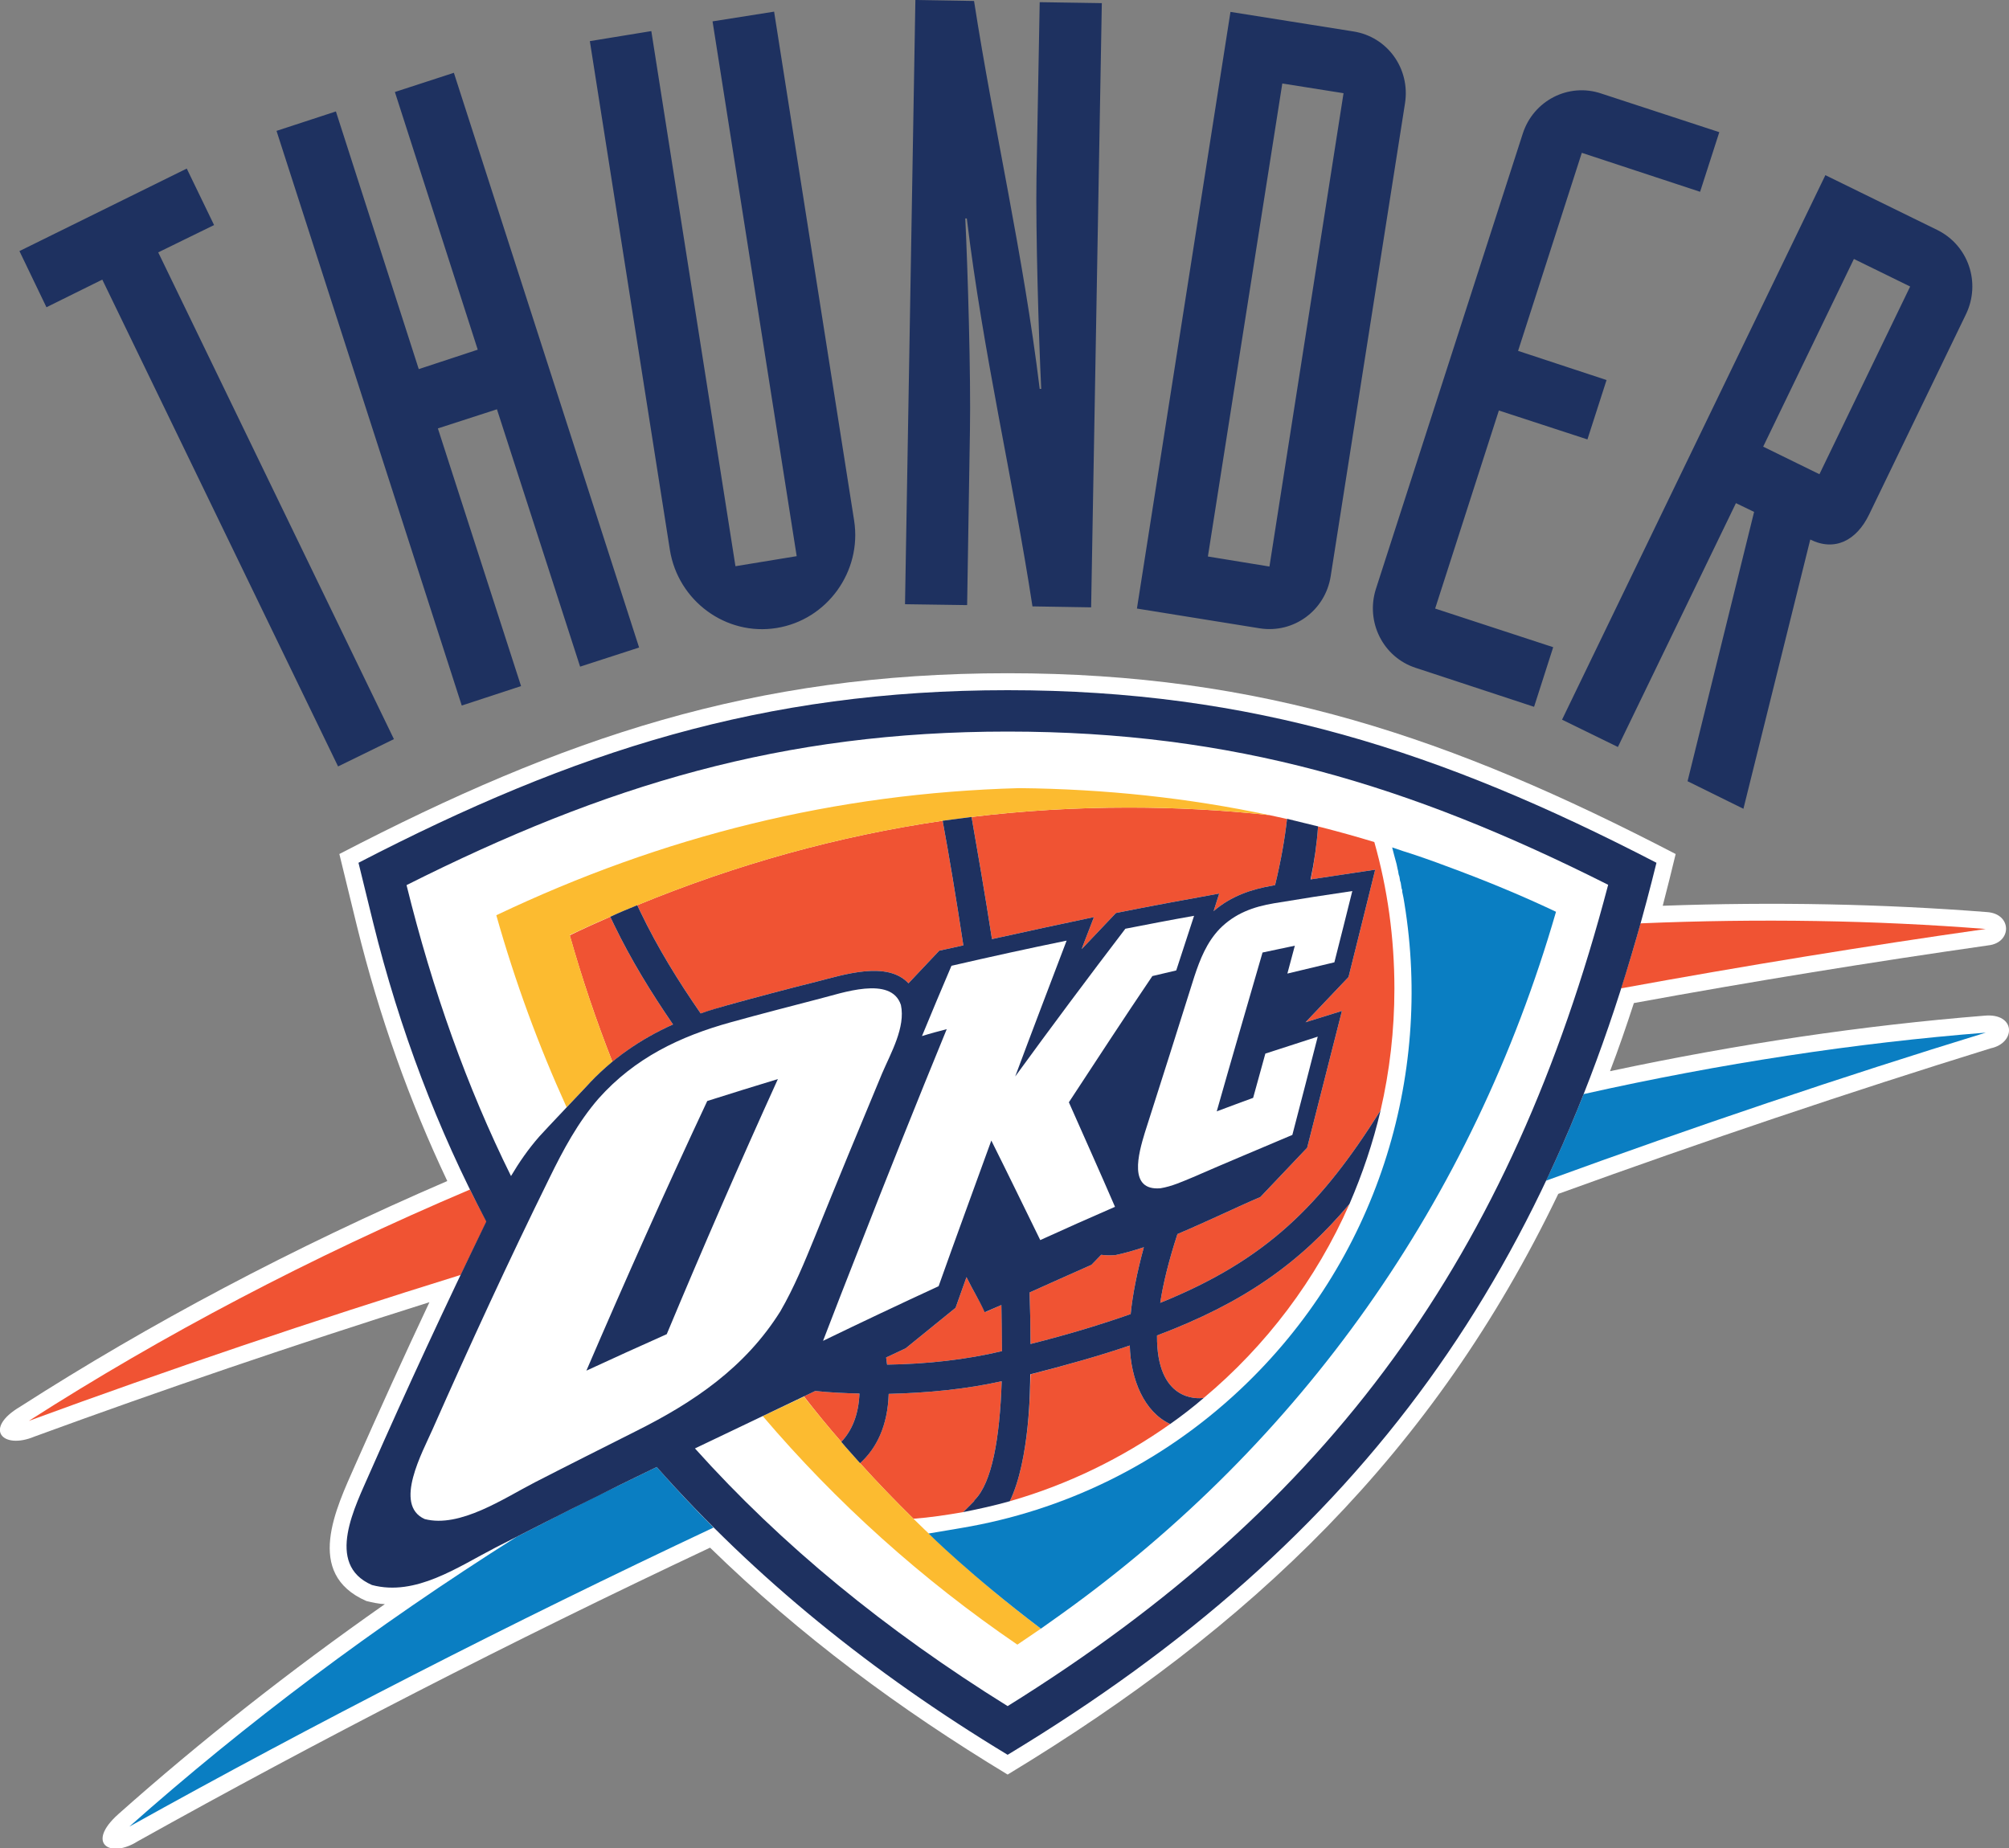 <?xml version="1.0" encoding="UTF-8"?>
<svg xmlns="http://www.w3.org/2000/svg" xmlns:xlink="http://www.w3.org/1999/xlink" width="25pt" height="23pt" viewBox="0 0 25 23" version="1.1">
<rect x="0" y="0" width="25" height="23" fill="#808080" stroke="none"/>
<g id="surface1">
<path style=" stroke:none;fill-rule:nonzero;fill:rgb(11.765%,19.216%,37.647%);fill-opacity:1;" d="M 4.207 9.539 L 4.902 9.199 L 1.969 3.141 L 2.664 2.801 L 2.324 2.098 L 0.242 3.125 L 0.578 3.824 L 1.273 3.48 Z M 5.746 8.781 L 6.484 8.539 L 5.449 5.332 L 6.184 5.094 L 7.219 8.297 L 7.953 8.059 L 5.648 0.906 L 4.914 1.145 L 5.945 4.352 L 5.211 4.594 L 4.18 1.387 L 3.441 1.629 Z M 9.633 0.145 L 8.867 0.266 L 9.914 6.922 L 9.152 7.047 L 8.105 0.387 L 7.34 0.512 L 8.336 6.844 C 8.438 7.48 9.035 7.918 9.664 7.816 C 10.293 7.715 10.727 7.113 10.629 6.48 Z M 11.262 7.52 L 12.035 7.531 L 12.07 5.352 C 12.082 4.691 12.043 3.352 12.012 2.719 L 12.031 2.719 C 12.234 4.398 12.605 5.961 12.848 7.547 L 13.578 7.559 L 13.711 0.039 L 12.938 0.027 L 12.898 2.207 C 12.887 2.871 12.926 4.211 12.957 4.84 L 12.938 4.84 C 12.734 3.164 12.367 1.598 12.121 0.012 L 11.391 0 Z M 14.148 7.574 L 15.676 7.82 C 16.098 7.887 16.492 7.598 16.559 7.172 L 17.484 1.285 C 17.551 0.855 17.266 0.457 16.84 0.391 L 15.312 0.148 Z M 15.957 1.039 L 16.719 1.16 L 15.797 7.051 L 15.031 6.926 Z M 21.395 1.645 L 19.926 1.164 C 19.52 1.027 19.082 1.25 18.949 1.664 L 17.121 7.332 C 16.992 7.742 17.211 8.18 17.617 8.312 L 19.09 8.797 L 19.328 8.055 L 17.859 7.574 L 18.652 5.109 L 19.754 5.469 L 19.992 4.73 L 18.891 4.367 L 19.684 1.902 L 21.156 2.387 Z M 19.438 8.957 L 22.715 2.18 L 24.109 2.863 C 24.496 3.055 24.652 3.52 24.465 3.91 L 23.258 6.406 C 23.102 6.727 22.832 6.867 22.527 6.715 L 21.695 10.066 L 21 9.723 L 21.828 6.371 L 21.602 6.262 L 20.133 9.297 Z M 23.07 3.223 L 21.941 5.559 L 22.641 5.902 L 23.77 3.566 Z M 23.07 3.223 "/>
<path style=" stroke:none;fill-rule:nonzero;fill:rgb(100%,100%,100%);fill-opacity:1;" d="M 4.789 19.965 C 4.711 19.961 4.637 19.945 4.559 19.926 C 3.781 19.586 4.184 18.77 4.418 18.238 C 4.719 17.559 5.027 16.879 5.344 16.207 C 3.66 16.738 2.02 17.297 0.43 17.879 C 0.031 18.047 -0.211 17.781 0.25 17.508 C 1.863 16.473 3.645 15.527 5.566 14.699 C 5.098 13.711 4.719 12.652 4.441 11.523 L 4.223 10.629 C 7.012 9.18 9.371 8.379 12.539 8.379 C 15.703 8.379 18.062 9.18 20.852 10.629 C 20.801 10.844 20.746 11.059 20.691 11.273 C 22.078 11.223 23.43 11.25 24.73 11.352 C 25.039 11.375 25.039 11.734 24.742 11.766 C 23.297 11.973 21.824 12.211 20.332 12.484 C 20.238 12.773 20.141 13.055 20.035 13.332 C 21.629 12.992 23.188 12.762 24.695 12.641 C 25.086 12.605 25.09 12.98 24.773 13.047 C 23.008 13.594 21.211 14.199 19.391 14.859 C 17.84 18.09 15.566 20.254 12.539 22.086 C 11.191 21.27 9.965 20.363 8.836 19.262 C 6.348 20.434 3.965 21.66 1.711 22.918 C 1.371 23.133 1.062 22.945 1.473 22.578 C 2.492 21.672 3.602 20.797 4.789 19.965 "/>
<path style=" stroke:none;fill-rule:nonzero;fill:rgb(3.922%,49.412%,76.078%);fill-opacity:1;" d="M 1.609 22.734 C 3.043 21.461 4.656 20.246 6.426 19.129 C 6.758 18.957 7.09 18.789 7.426 18.621 C 7.562 18.555 7.832 18.422 8.172 18.258 C 8.398 18.516 8.633 18.766 8.879 19.012 C 6.34 20.207 3.91 21.453 1.609 22.734 M 19.707 13.617 C 21.418 13.234 23.094 12.98 24.711 12.852 C 22.918 13.402 21.09 14.02 19.238 14.695 C 19.406 14.348 19.559 13.988 19.707 13.617 "/>
<path style=" stroke:none;fill-rule:nonzero;fill:rgb(94.118%,32.549%,20%);fill-opacity:1;" d="M 0.359 17.684 C 2.023 16.617 3.863 15.648 5.848 14.805 C 5.914 14.938 5.984 15.074 6.055 15.203 C 5.945 15.426 5.84 15.645 5.734 15.867 C 3.887 16.441 2.094 17.047 0.359 17.684 M 20.414 11.492 C 21.895 11.43 23.332 11.453 24.711 11.562 C 23.227 11.773 21.711 12.02 20.172 12.301 C 20.258 12.035 20.34 11.766 20.414 11.492 "/>
<path style=" stroke:none;fill-rule:nonzero;fill:rgb(100%,100%,100%);fill-opacity:1;" d="M 12.539 9.105 C 15.34 9.105 17.535 9.766 20.012 11.012 C 18.801 15.621 16.582 18.719 12.539 21.234 C 11.02 20.289 9.727 19.23 8.648 18.027 C 9.129 17.797 9.668 17.539 10.145 17.312 C 10.336 17.332 10.523 17.34 10.695 17.344 C 10.684 17.609 10.602 17.805 10.469 17.945 C 10.543 18.035 10.625 18.121 10.703 18.211 C 10.91 18.02 11.047 17.742 11.059 17.348 C 11.551 17.336 12.023 17.285 12.465 17.191 C 12.441 17.918 12.34 18.453 12.133 18.664 C 12.125 18.672 12.121 18.68 12.121 18.684 C 12.066 18.738 12.023 18.785 11.984 18.82 C 12.18 18.781 12.375 18.738 12.566 18.684 C 12.816 18.168 12.82 17.262 12.824 17.105 C 13.281 16.988 13.691 16.871 14.059 16.746 C 14.07 17.168 14.238 17.574 14.562 17.723 C 14.707 17.621 14.848 17.512 14.98 17.398 C 14.902 17.41 14.391 17.445 14.398 16.621 C 15.477 16.215 16.176 15.719 16.793 14.984 C 16.953 14.613 17.086 14.223 17.18 13.82 C 16.441 14.996 15.762 15.68 14.438 16.215 C 14.473 15.98 14.543 15.695 14.652 15.359 C 15.039 15.195 15.441 15 15.684 14.898 L 16.266 14.285 C 16.41 13.719 16.555 13.148 16.699 12.582 L 16.246 12.723 L 16.781 12.16 C 16.891 11.715 17.004 11.27 17.113 10.824 C 16.844 10.863 16.578 10.906 16.312 10.945 C 16.355 10.727 16.387 10.504 16.402 10.285 C 16.273 10.254 16.145 10.223 16.016 10.191 C 15.988 10.438 15.941 10.711 15.867 11.016 L 15.832 11.023 C 15.582 11.066 15.324 11.148 15.102 11.34 L 15.172 11.121 C 14.742 11.199 14.316 11.277 13.887 11.363 L 13.461 11.812 L 13.473 11.777 L 13.613 11.414 C 13.188 11.504 12.766 11.594 12.344 11.684 C 12.254 11.109 12.164 10.59 12.09 10.168 C 11.969 10.184 11.848 10.199 11.73 10.215 C 11.809 10.641 11.898 11.176 11.988 11.766 L 11.688 11.832 L 11.305 12.238 C 11.039 11.953 10.496 12.133 10.156 12.219 C 9.785 12.312 9.414 12.41 9.047 12.512 C 8.938 12.543 8.828 12.574 8.719 12.613 C 8.441 12.211 8.184 11.797 7.969 11.348 L 7.93 11.266 C 7.816 11.312 7.707 11.359 7.594 11.41 L 7.641 11.508 C 7.852 11.945 8.102 12.352 8.375 12.75 C 7.977 12.926 7.609 13.176 7.289 13.531 C 7.289 13.531 6.77 14.078 6.711 14.145 C 6.574 14.301 6.461 14.465 6.359 14.637 C 5.812 13.531 5.383 12.328 5.059 11.016 C 7.539 9.77 9.734 9.105 12.539 9.105 M 12.812 16.086 C 13.07 15.969 13.328 15.855 13.582 15.742 L 13.703 15.617 C 13.754 15.625 13.812 15.625 13.879 15.621 C 13.977 15.602 14.102 15.566 14.234 15.523 C 14.148 15.84 14.094 16.113 14.07 16.355 C 13.703 16.484 13.293 16.609 12.824 16.727 C 12.824 16.523 12.82 16.309 12.812 16.086 M 11.027 16.895 L 11.27 16.781 L 11.891 16.277 L 12.027 15.895 C 12.117 16.078 12.168 16.148 12.258 16.332 L 12.461 16.242 C 12.469 16.441 12.469 16.633 12.469 16.816 C 12.023 16.922 11.539 16.977 11.039 16.984 Z M 11.027 16.895 "/>
<path style=" stroke:none;fill-rule:nonzero;fill:rgb(94.118%,32.549%,20%);fill-opacity:1;" d="M 14.047 10.051 C 14.637 10.051 15.223 10.082 15.797 10.145 C 16.234 10.238 16.668 10.348 17.102 10.48 C 17.266 11.059 17.352 11.672 17.352 12.305 C 17.352 12.824 17.293 13.332 17.18 13.82 C 16.441 14.996 15.762 15.68 14.438 16.215 C 14.473 15.98 14.543 15.695 14.652 15.359 C 15.039 15.195 15.441 15 15.684 14.898 L 16.266 14.285 C 16.41 13.719 16.555 13.148 16.699 12.582 L 16.246 12.723 L 16.781 12.16 C 16.891 11.715 17.004 11.27 17.113 10.824 C 16.844 10.863 16.578 10.906 16.312 10.945 C 16.355 10.727 16.387 10.504 16.402 10.285 C 16.273 10.254 16.145 10.223 16.016 10.191 C 15.988 10.438 15.941 10.711 15.867 11.016 L 15.832 11.023 C 15.582 11.066 15.324 11.148 15.102 11.34 L 15.172 11.121 C 14.742 11.199 14.316 11.277 13.887 11.363 L 13.461 11.812 L 13.473 11.777 L 13.613 11.414 C 13.188 11.504 12.766 11.594 12.344 11.688 C 12.254 11.109 12.164 10.59 12.09 10.168 C 12.73 10.09 13.383 10.051 14.047 10.051 M 16.793 14.984 C 16.379 15.926 15.754 16.75 14.98 17.398 C 14.902 17.41 14.391 17.445 14.398 16.621 C 15.477 16.215 16.176 15.719 16.793 14.984 M 14.562 17.723 C 13.961 18.148 13.289 18.477 12.566 18.684 C 12.816 18.168 12.82 17.262 12.824 17.105 C 13.281 16.988 13.691 16.871 14.059 16.746 C 14.07 17.168 14.238 17.574 14.562 17.723 M 11.984 18.82 C 11.781 18.855 11.574 18.887 11.367 18.902 C 11.141 18.68 10.918 18.449 10.703 18.211 C 10.91 18.02 11.047 17.742 11.059 17.348 C 11.551 17.336 12.023 17.289 12.465 17.191 C 12.441 17.918 12.34 18.453 12.133 18.664 C 12.129 18.672 12.121 18.68 12.121 18.684 C 12.066 18.738 12.023 18.785 11.984 18.82 M 10.469 17.945 C 10.309 17.762 10.152 17.57 10.004 17.379 L 10.145 17.312 C 10.34 17.332 10.523 17.34 10.695 17.344 C 10.684 17.609 10.602 17.805 10.469 17.945 M 7.621 13.215 C 7.418 12.699 7.242 12.176 7.09 11.641 C 7.258 11.559 7.426 11.484 7.594 11.41 L 7.641 11.508 C 7.852 11.945 8.102 12.352 8.375 12.75 C 8.109 12.871 7.855 13.02 7.621 13.215 M 7.93 11.266 C 9.164 10.758 10.426 10.406 11.73 10.215 C 11.809 10.641 11.898 11.176 11.988 11.766 L 11.688 11.832 L 11.305 12.238 C 11.039 11.953 10.496 12.133 10.156 12.219 C 9.785 12.312 9.414 12.41 9.047 12.512 C 8.938 12.543 8.828 12.578 8.719 12.613 C 8.441 12.211 8.184 11.797 7.969 11.348 Z M 12.812 16.086 C 13.07 15.969 13.328 15.855 13.582 15.742 L 13.703 15.617 C 13.754 15.625 13.812 15.625 13.879 15.621 C 13.977 15.602 14.102 15.566 14.234 15.523 C 14.148 15.84 14.094 16.113 14.07 16.355 C 13.703 16.484 13.293 16.609 12.824 16.727 C 12.824 16.523 12.82 16.309 12.812 16.086 M 11.027 16.895 L 11.27 16.781 L 11.891 16.277 L 12.027 15.895 C 12.117 16.078 12.168 16.148 12.258 16.332 L 12.461 16.242 C 12.469 16.441 12.469 16.633 12.469 16.816 C 12.023 16.922 11.539 16.977 11.039 16.984 Z M 11.027 16.895 "/>
<path style=" stroke:none;fill-rule:nonzero;fill:rgb(98.824%,73.333%,18.824%);fill-opacity:1;" d="M 12.66 20.469 C 11.469 19.656 10.406 18.699 9.492 17.625 L 10.004 17.383 C 10.152 17.57 10.309 17.762 10.469 17.945 C 10.543 18.035 10.625 18.121 10.703 18.211 C 11.383 18.961 12.133 19.652 12.953 20.27 C 12.855 20.336 12.758 20.402 12.66 20.469 M 7.051 13.781 C 6.703 13.016 6.41 12.219 6.176 11.391 C 8.254 10.402 10.402 9.871 12.684 9.809 C 13.75 9.82 14.785 9.93 15.797 10.145 C 15.223 10.082 14.637 10.051 14.047 10.051 C 13.383 10.051 12.73 10.09 12.09 10.168 C 11.969 10.184 11.848 10.199 11.73 10.215 C 10.426 10.406 9.164 10.758 7.93 11.266 C 7.816 11.312 7.703 11.359 7.594 11.41 C 7.426 11.48 7.258 11.559 7.09 11.637 C 7.242 12.176 7.418 12.699 7.621 13.215 C 7.504 13.309 7.395 13.414 7.289 13.531 Z M 7.051 13.781 "/>
<path style=" stroke:none;fill-rule:nonzero;fill:rgb(11.765%,19.216%,37.647%);fill-opacity:1;" d="M 4.461 10.738 C 7.145 9.348 9.496 8.59 12.539 8.59 C 15.578 8.59 17.93 9.348 20.613 10.738 C 19.367 15.801 16.988 19.152 12.539 21.84 C 10.859 20.824 9.391 19.637 8.172 18.258 C 7.832 18.422 7.562 18.555 7.426 18.625 C 7.004 18.832 6.586 19.047 6.164 19.262 C 5.695 19.504 5.172 19.871 4.629 19.727 C 4.035 19.469 4.426 18.738 4.605 18.324 C 5.066 17.277 5.551 16.234 6.051 15.203 C 5.449 14.062 4.973 12.82 4.641 11.473 Z M 12.539 9.105 C 9.734 9.105 7.539 9.77 5.059 11.016 C 5.383 12.328 5.812 13.531 6.359 14.637 C 6.461 14.465 6.574 14.301 6.711 14.145 C 6.77 14.078 7.289 13.531 7.289 13.531 C 7.609 13.176 7.977 12.93 8.375 12.75 C 8.102 12.352 7.852 11.945 7.641 11.508 L 7.594 11.41 C 7.703 11.359 7.816 11.312 7.93 11.266 L 7.969 11.348 C 8.184 11.797 8.441 12.211 8.719 12.613 C 8.828 12.574 8.938 12.543 9.047 12.512 C 9.414 12.41 9.785 12.312 10.156 12.219 C 10.496 12.133 11.039 11.953 11.305 12.238 L 11.688 11.832 L 11.988 11.766 C 11.898 11.176 11.809 10.641 11.73 10.215 C 11.848 10.199 11.969 10.184 12.09 10.168 C 12.164 10.59 12.254 11.109 12.344 11.688 C 12.766 11.594 13.188 11.504 13.613 11.414 L 13.473 11.777 L 13.461 11.812 L 13.887 11.363 C 14.316 11.277 14.742 11.199 15.172 11.121 L 15.102 11.34 C 15.324 11.148 15.582 11.066 15.832 11.023 L 15.867 11.016 C 15.941 10.711 15.988 10.438 16.016 10.191 C 16.145 10.223 16.273 10.254 16.402 10.285 C 16.387 10.504 16.355 10.727 16.309 10.945 C 16.578 10.906 16.844 10.863 17.113 10.824 C 17.004 11.27 16.891 11.715 16.781 12.16 L 16.246 12.723 L 16.699 12.582 C 16.555 13.148 16.41 13.719 16.266 14.285 L 15.684 14.898 C 15.441 15 15.039 15.195 14.652 15.359 C 14.543 15.695 14.473 15.98 14.438 16.215 C 15.762 15.68 16.441 14.996 17.18 13.82 C 17.086 14.223 16.953 14.613 16.793 14.984 C 16.176 15.719 15.477 16.215 14.398 16.621 C 14.391 17.445 14.902 17.41 14.98 17.398 C 14.848 17.512 14.707 17.621 14.562 17.723 C 14.238 17.574 14.07 17.168 14.059 16.746 C 13.691 16.871 13.281 16.988 12.82 17.105 C 12.82 17.262 12.816 18.168 12.566 18.684 C 12.375 18.738 12.18 18.781 11.984 18.82 C 12.023 18.785 12.066 18.738 12.121 18.684 C 12.121 18.68 12.125 18.672 12.133 18.664 C 12.34 18.453 12.441 17.918 12.465 17.191 C 12.023 17.289 11.551 17.336 11.059 17.348 C 11.047 17.742 10.91 18.023 10.703 18.211 C 10.625 18.121 10.543 18.035 10.469 17.945 C 10.602 17.805 10.684 17.609 10.695 17.344 C 10.523 17.34 10.336 17.332 10.145 17.312 C 9.668 17.539 9.129 17.797 8.648 18.027 C 9.727 19.23 11.02 20.289 12.539 21.234 C 16.582 18.719 18.801 15.621 20.012 11.012 C 17.535 9.766 15.34 9.105 12.539 9.105 M 12.812 16.086 C 12.82 16.309 12.824 16.523 12.824 16.727 C 13.293 16.609 13.703 16.484 14.07 16.355 C 14.094 16.113 14.148 15.84 14.234 15.523 C 14.102 15.566 13.977 15.602 13.879 15.621 C 13.812 15.625 13.754 15.625 13.703 15.617 L 13.582 15.742 C 13.328 15.855 13.07 15.969 12.812 16.086 M 11.027 16.895 L 11.039 16.984 C 11.539 16.977 12.023 16.922 12.469 16.816 C 12.469 16.633 12.465 16.441 12.461 16.242 L 12.254 16.332 C 12.168 16.148 12.117 16.078 12.027 15.895 L 11.891 16.277 L 11.27 16.781 Z M 11.027 16.895 "/>
<path style=" stroke:none;fill-rule:nonzero;fill:rgb(100%,100%,100%);fill-opacity:1;" d="M 9.094 12.723 C 8.461 12.898 7.898 13.168 7.449 13.672 C 7.191 13.969 7.008 14.312 6.836 14.664 C 6.328 15.695 5.848 16.738 5.383 17.789 C 5.262 18.066 4.891 18.73 5.285 18.906 C 5.723 19.02 6.27 18.648 6.656 18.449 C 7.074 18.234 7.496 18.023 7.914 17.812 C 8.633 17.453 9.273 17.02 9.711 16.32 C 9.883 16.023 10.012 15.707 10.141 15.391 C 10.414 14.715 10.695 14.035 10.977 13.359 C 11.086 13.105 11.27 12.785 11.211 12.508 C 11.09 12.137 10.469 12.363 10.199 12.43 C 9.828 12.527 9.461 12.621 9.094 12.723 M 8.297 16.605 C 7.961 16.754 7.629 16.906 7.297 17.059 C 7.781 15.934 8.281 14.812 8.801 13.703 C 9.094 13.609 9.387 13.52 9.68 13.43 C 9.203 14.48 8.742 15.539 8.297 16.605 M 14.004 11.559 C 13.539 12.168 13.082 12.781 12.633 13.398 C 12.844 12.832 13.059 12.27 13.273 11.707 C 12.793 11.805 12.316 11.91 11.84 12.02 C 11.715 12.312 11.594 12.602 11.473 12.895 C 11.574 12.863 11.676 12.836 11.781 12.809 C 11.406 13.723 11.039 14.641 10.68 15.562 C 10.531 15.938 10.387 16.312 10.242 16.688 C 10.719 16.457 11.199 16.23 11.68 16.008 C 11.895 15.402 12.117 14.801 12.336 14.195 C 12.543 14.609 12.742 15.02 12.945 15.434 C 13.254 15.293 13.562 15.156 13.875 15.02 C 13.688 14.586 13.492 14.152 13.301 13.719 C 13.645 13.195 13.988 12.668 14.34 12.148 C 14.438 12.125 14.539 12.102 14.637 12.078 C 14.711 11.852 14.785 11.625 14.859 11.398 C 14.57 11.449 14.285 11.504 14.004 11.559 M 15.855 11.242 C 15.598 11.285 15.367 11.367 15.176 11.562 C 15.016 11.73 14.934 11.938 14.863 12.152 C 14.66 12.801 14.453 13.449 14.246 14.098 C 14.168 14.355 14.035 14.824 14.441 14.789 C 14.582 14.766 14.711 14.707 14.844 14.652 C 15.254 14.473 15.668 14.301 16.082 14.125 C 16.188 13.719 16.293 13.312 16.398 12.902 C 16.18 12.973 15.965 13.043 15.746 13.113 C 15.695 13.297 15.645 13.48 15.594 13.664 C 15.441 13.719 15.289 13.777 15.141 13.832 C 15.328 13.172 15.52 12.516 15.711 11.855 C 15.844 11.828 15.98 11.797 16.113 11.77 C 16.082 11.887 16.051 12.004 16.02 12.117 C 16.215 12.07 16.41 12.023 16.605 11.977 C 16.68 11.684 16.754 11.387 16.828 11.09 C 16.504 11.137 16.18 11.188 15.855 11.242 "/>
<path style=" stroke:none;fill-rule:nonzero;fill:rgb(3.922%,49.412%,76.078%);fill-opacity:1;" d="M 17.598 10.637 C 17.793 10.703 17.977 10.77 18.16 10.84 C 18.617 11.012 19.027 11.188 19.363 11.348 C 18.324 14.941 16.195 17.953 13.195 20.098 L 12.953 20.27 C 12.074 19.605 11.555 19.086 11.555 19.086 L 11.969 19.016 C 13.223 18.805 14.434 18.234 15.434 17.293 C 17.137 15.691 17.828 13.402 17.477 11.246 C 17.469 11.195 17.461 11.148 17.449 11.098 L 17.449 11.078 L 17.441 11.055 L 17.43 10.984 L 17.422 10.961 L 17.418 10.934 L 17.414 10.91 L 17.406 10.887 L 17.402 10.867 L 17.398 10.84 L 17.391 10.812 L 17.379 10.754 C 17.359 10.68 17.34 10.613 17.324 10.547 C 17.414 10.578 17.508 10.609 17.598 10.637 M 17.629 10.68 C 17.812 10.742 18 10.809 18.184 10.879 C 18 10.809 17.812 10.742 17.629 10.68 "/>
</g>
</svg>
